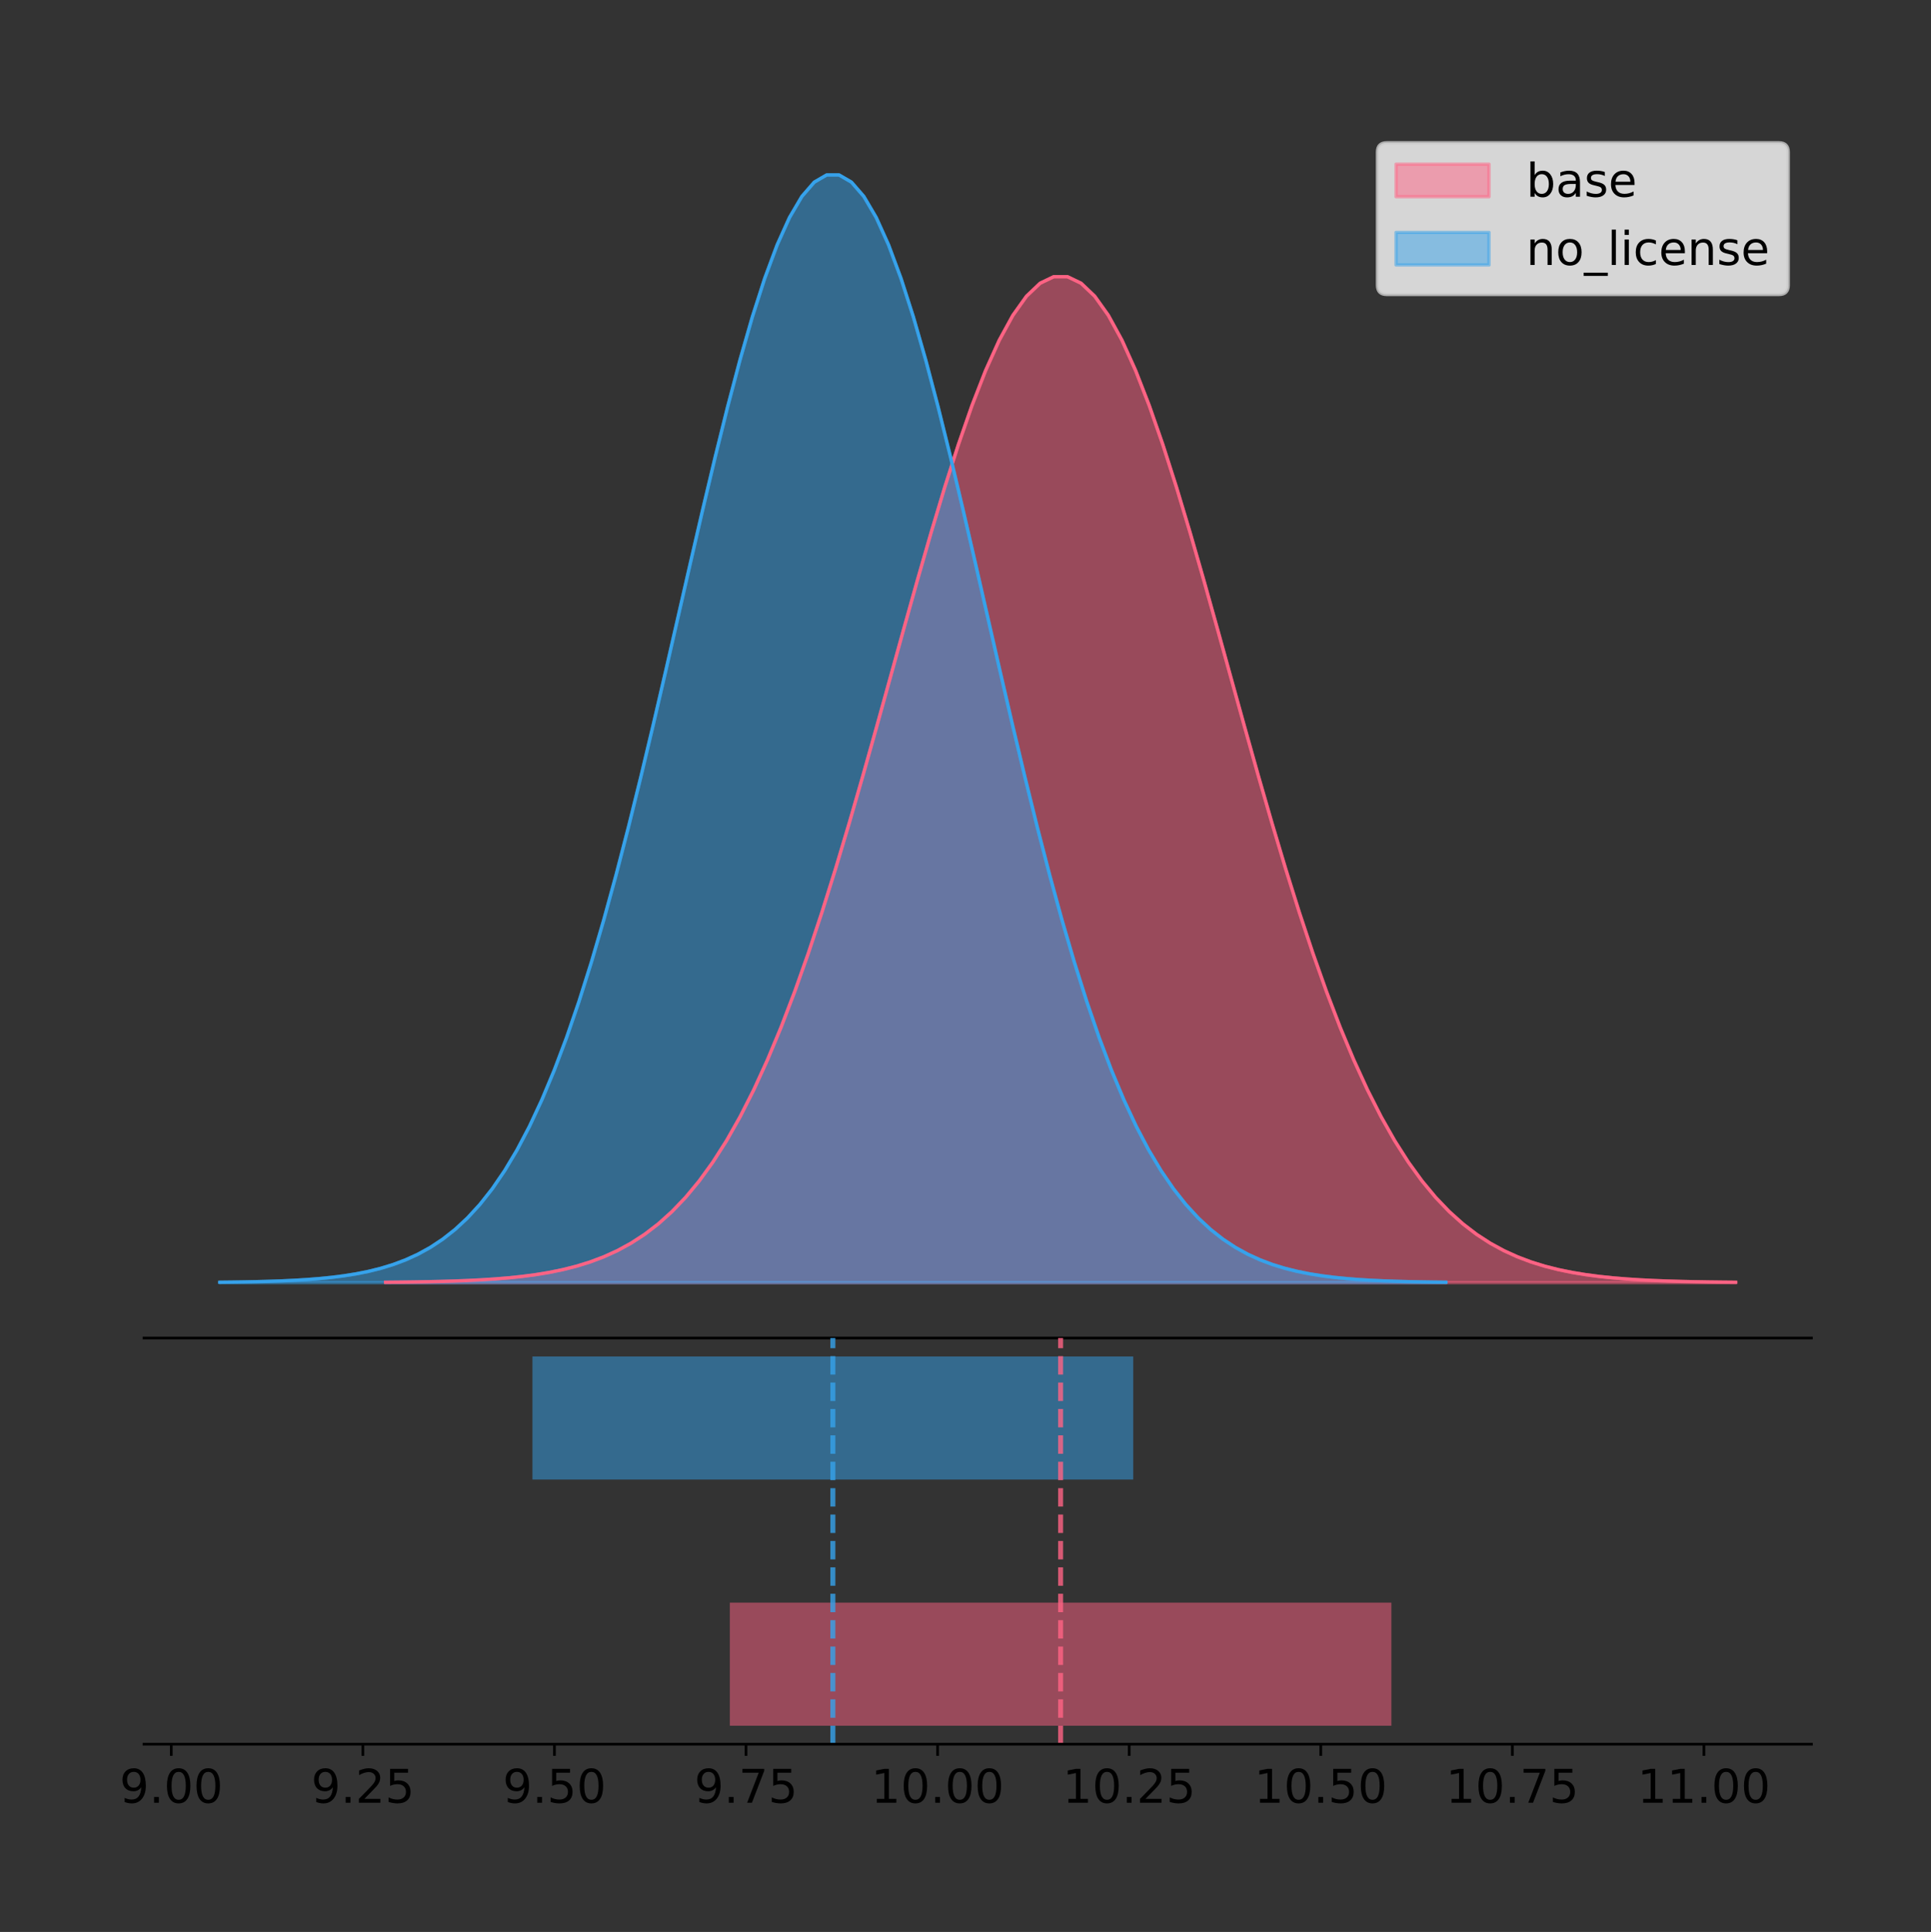 <?xml version="1.0" encoding="utf-8" standalone="no"?>
<!DOCTYPE svg PUBLIC "-//W3C//DTD SVG 1.1//EN"
  "http://www.w3.org/Graphics/SVG/1.1/DTD/svg11.dtd">
<!-- Created with matplotlib (https://matplotlib.org/) -->
<svg height="581.789pt" version="1.1" viewBox="0 0 581.568 581.789" width="581.568pt" xmlns="http://www.w3.org/2000/svg" xmlns:xlink="http://www.w3.org/1999/xlink">
 <rect x="0" y="0" width="581.568" height="581.789" fill="#333333" stroke="none"/>
 <defs>
  <style type="text/css">
*{stroke-linecap:butt;stroke-linejoin:round;}
  </style>
 </defs>
 <g id="figure_1">
  <g id="patch_1">
   <path d="M 0 581.789 
L 581.568 581.789 
L 581.568 0 
L 0 0 
z
" style="fill:none;"/>
  </g>
  <g id="axes_1">
   <g id="patch_2">
    <path d="M 43.368 402.93 
L 545.568 402.93 
L 545.568 36 
L 43.368 36 
z
" style="fill:none;"/>
   </g>
   <g id="PolyCollection_1">
    <defs>
     <path d="M 116.115 -195.538 
L 116.115 -195.64 
L 120.223 -195.678 
L 124.33 -195.73 
L 128.437 -195.798 
L 132.545 -195.89 
L 136.652 -196.01 
L 140.759 -196.167 
L 144.867 -196.371 
L 148.974 -196.634 
L 153.081 -196.97 
L 157.189 -197.397 
L 161.296 -197.936 
L 165.403 -198.612 
L 169.511 -199.452 
L 173.618 -200.489 
L 177.725 -201.761 
L 181.833 -203.308 
L 185.94 -205.176 
L 190.047 -207.416 
L 194.155 -210.081 
L 198.262 -213.228 
L 202.369 -216.916 
L 206.477 -221.205 
L 210.584 -226.154 
L 214.691 -231.819 
L 218.799 -238.252 
L 222.906 -245.5 
L 227.013 -253.596 
L 231.121 -262.565 
L 235.228 -272.417 
L 239.335 -283.142 
L 243.443 -294.714 
L 247.55 -307.084 
L 251.657 -320.18 
L 255.765 -333.907 
L 259.872 -348.146 
L 263.979 -362.755 
L 268.087 -377.57 
L 272.194 -392.408 
L 276.301 -407.069 
L 280.409 -421.343 
L 284.516 -435.011 
L 288.623 -447.854 
L 292.731 -459.654 
L 296.838 -470.208 
L 300.945 -479.324 
L 305.053 -486.834 
L 309.16 -492.596 
L 313.267 -496.501 
L 317.374 -498.473 
L 321.482 -498.473 
L 325.589 -496.501 
L 329.696 -492.596 
L 333.804 -486.834 
L 337.911 -479.324 
L 342.018 -470.208 
L 346.126 -459.654 
L 350.233 -447.854 
L 354.34 -435.011 
L 358.448 -421.343 
L 362.555 -407.069 
L 366.662 -392.408 
L 370.77 -377.57 
L 374.877 -362.755 
L 378.984 -348.146 
L 383.092 -333.907 
L 387.199 -320.18 
L 391.306 -307.084 
L 395.414 -294.714 
L 399.521 -283.142 
L 403.628 -272.417 
L 407.736 -262.565 
L 411.843 -253.596 
L 415.95 -245.5 
L 420.058 -238.252 
L 424.165 -231.819 
L 428.272 -226.154 
L 432.38 -221.205 
L 436.487 -216.916 
L 440.594 -213.228 
L 444.702 -210.081 
L 448.809 -207.416 
L 452.916 -205.176 
L 457.024 -203.308 
L 461.131 -201.761 
L 465.238 -200.489 
L 469.346 -199.452 
L 473.453 -198.612 
L 477.56 -197.936 
L 481.668 -197.397 
L 485.775 -196.97 
L 489.882 -196.634 
L 493.99 -196.371 
L 498.097 -196.167 
L 502.204 -196.01 
L 506.312 -195.89 
L 510.419 -195.798 
L 514.526 -195.73 
L 518.634 -195.678 
L 522.741 -195.64 
L 522.741 -195.538 
L 522.741 -195.538 
L 518.634 -195.538 
L 514.526 -195.538 
L 510.419 -195.538 
L 506.312 -195.538 
L 502.204 -195.538 
L 498.097 -195.538 
L 493.99 -195.538 
L 489.882 -195.538 
L 485.775 -195.538 
L 481.668 -195.538 
L 477.56 -195.538 
L 473.453 -195.538 
L 469.346 -195.538 
L 465.238 -195.538 
L 461.131 -195.538 
L 457.024 -195.538 
L 452.916 -195.538 
L 448.809 -195.538 
L 444.702 -195.538 
L 440.594 -195.538 
L 436.487 -195.538 
L 432.38 -195.538 
L 428.272 -195.538 
L 424.165 -195.538 
L 420.058 -195.538 
L 415.95 -195.538 
L 411.843 -195.538 
L 407.736 -195.538 
L 403.628 -195.538 
L 399.521 -195.538 
L 395.414 -195.538 
L 391.306 -195.538 
L 387.199 -195.538 
L 383.092 -195.538 
L 378.984 -195.538 
L 374.877 -195.538 
L 370.77 -195.538 
L 366.662 -195.538 
L 362.555 -195.538 
L 358.448 -195.538 
L 354.34 -195.538 
L 350.233 -195.538 
L 346.126 -195.538 
L 342.018 -195.538 
L 337.911 -195.538 
L 333.804 -195.538 
L 329.696 -195.538 
L 325.589 -195.538 
L 321.482 -195.538 
L 317.374 -195.538 
L 313.267 -195.538 
L 309.16 -195.538 
L 305.053 -195.538 
L 300.945 -195.538 
L 296.838 -195.538 
L 292.731 -195.538 
L 288.623 -195.538 
L 284.516 -195.538 
L 280.409 -195.538 
L 276.301 -195.538 
L 272.194 -195.538 
L 268.087 -195.538 
L 263.979 -195.538 
L 259.872 -195.538 
L 255.765 -195.538 
L 251.657 -195.538 
L 247.55 -195.538 
L 243.443 -195.538 
L 239.335 -195.538 
L 235.228 -195.538 
L 231.121 -195.538 
L 227.013 -195.538 
L 222.906 -195.538 
L 218.799 -195.538 
L 214.691 -195.538 
L 210.584 -195.538 
L 206.477 -195.538 
L 202.369 -195.538 
L 198.262 -195.538 
L 194.155 -195.538 
L 190.047 -195.538 
L 185.94 -195.538 
L 181.833 -195.538 
L 177.725 -195.538 
L 173.618 -195.538 
L 169.511 -195.538 
L 165.403 -195.538 
L 161.296 -195.538 
L 157.189 -195.538 
L 153.081 -195.538 
L 148.974 -195.538 
L 144.867 -195.538 
L 140.759 -195.538 
L 136.652 -195.538 
L 132.545 -195.538 
L 128.437 -195.538 
L 124.33 -195.538 
L 120.223 -195.538 
L 116.115 -195.538 
z
" id="m876d42c809" style="stroke:#ff6384;stroke-opacity:0.5;"/>
    </defs>
    <g clip-path="url(#p827c92a25b)">
     <use style="fill:#ff6384;fill-opacity:0.5;stroke:#ff6384;stroke-opacity:0.5;" x="0" xlink:href="#m876d42c809" y="581.789"/>
    </g>
   </g>
   <g id="PolyCollection_2">
    <defs>
     <path d="M 66.196 -195.538 
L 66.196 -195.65 
L 69.926 -195.692 
L 73.656 -195.749 
L 77.386 -195.825 
L 81.116 -195.925 
L 84.846 -196.058 
L 88.576 -196.23 
L 92.306 -196.455 
L 96.036 -196.744 
L 99.766 -197.115 
L 103.496 -197.585 
L 107.226 -198.179 
L 110.957 -198.923 
L 114.687 -199.848 
L 118.417 -200.99 
L 122.147 -202.39 
L 125.877 -204.093 
L 129.607 -206.151 
L 133.337 -208.617 
L 137.067 -211.552 
L 140.797 -215.017 
L 144.527 -219.078 
L 148.257 -223.801 
L 151.987 -229.25 
L 155.718 -235.488 
L 159.448 -242.572 
L 163.178 -250.552 
L 166.908 -259.468 
L 170.638 -269.344 
L 174.368 -280.192 
L 178.098 -292.002 
L 181.828 -304.744 
L 185.558 -318.365 
L 189.288 -332.786 
L 193.018 -347.901 
L 196.748 -363.58 
L 200.479 -379.667 
L 204.209 -395.98 
L 207.939 -412.318 
L 211.669 -428.462 
L 215.399 -444.18 
L 219.129 -459.23 
L 222.859 -473.372 
L 226.589 -486.366 
L 230.319 -497.987 
L 234.049 -508.025 
L 237.779 -516.294 
L 241.509 -522.64 
L 245.24 -526.94 
L 248.97 -529.111 
L 252.7 -529.111 
L 256.43 -526.94 
L 260.16 -522.64 
L 263.89 -516.294 
L 267.62 -508.025 
L 271.35 -497.987 
L 275.08 -486.366 
L 278.81 -473.372 
L 282.54 -459.23 
L 286.271 -444.18 
L 290.001 -428.462 
L 293.731 -412.318 
L 297.461 -395.98 
L 301.191 -379.667 
L 304.921 -363.58 
L 308.651 -347.901 
L 312.381 -332.786 
L 316.111 -318.365 
L 319.841 -304.744 
L 323.571 -292.002 
L 327.301 -280.192 
L 331.032 -269.344 
L 334.762 -259.468 
L 338.492 -250.552 
L 342.222 -242.572 
L 345.952 -235.488 
L 349.682 -229.25 
L 353.412 -223.801 
L 357.142 -219.078 
L 360.872 -215.017 
L 364.602 -211.552 
L 368.332 -208.617 
L 372.062 -206.151 
L 375.793 -204.093 
L 379.523 -202.39 
L 383.253 -200.99 
L 386.983 -199.848 
L 390.713 -198.923 
L 394.443 -198.179 
L 398.173 -197.585 
L 401.903 -197.115 
L 405.633 -196.744 
L 409.363 -196.455 
L 413.093 -196.23 
L 416.823 -196.058 
L 420.554 -195.925 
L 424.284 -195.825 
L 428.014 -195.749 
L 431.744 -195.692 
L 435.474 -195.65 
L 435.474 -195.538 
L 435.474 -195.538 
L 431.744 -195.538 
L 428.014 -195.538 
L 424.284 -195.538 
L 420.554 -195.538 
L 416.823 -195.538 
L 413.093 -195.538 
L 409.363 -195.538 
L 405.633 -195.538 
L 401.903 -195.538 
L 398.173 -195.538 
L 394.443 -195.538 
L 390.713 -195.538 
L 386.983 -195.538 
L 383.253 -195.538 
L 379.523 -195.538 
L 375.793 -195.538 
L 372.062 -195.538 
L 368.332 -195.538 
L 364.602 -195.538 
L 360.872 -195.538 
L 357.142 -195.538 
L 353.412 -195.538 
L 349.682 -195.538 
L 345.952 -195.538 
L 342.222 -195.538 
L 338.492 -195.538 
L 334.762 -195.538 
L 331.032 -195.538 
L 327.301 -195.538 
L 323.571 -195.538 
L 319.841 -195.538 
L 316.111 -195.538 
L 312.381 -195.538 
L 308.651 -195.538 
L 304.921 -195.538 
L 301.191 -195.538 
L 297.461 -195.538 
L 293.731 -195.538 
L 290.001 -195.538 
L 286.271 -195.538 
L 282.54 -195.538 
L 278.81 -195.538 
L 275.08 -195.538 
L 271.35 -195.538 
L 267.62 -195.538 
L 263.89 -195.538 
L 260.16 -195.538 
L 256.43 -195.538 
L 252.7 -195.538 
L 248.97 -195.538 
L 245.24 -195.538 
L 241.509 -195.538 
L 237.779 -195.538 
L 234.049 -195.538 
L 230.319 -195.538 
L 226.589 -195.538 
L 222.859 -195.538 
L 219.129 -195.538 
L 215.399 -195.538 
L 211.669 -195.538 
L 207.939 -195.538 
L 204.209 -195.538 
L 200.479 -195.538 
L 196.748 -195.538 
L 193.018 -195.538 
L 189.288 -195.538 
L 185.558 -195.538 
L 181.828 -195.538 
L 178.098 -195.538 
L 174.368 -195.538 
L 170.638 -195.538 
L 166.908 -195.538 
L 163.178 -195.538 
L 159.448 -195.538 
L 155.718 -195.538 
L 151.987 -195.538 
L 148.257 -195.538 
L 144.527 -195.538 
L 140.797 -195.538 
L 137.067 -195.538 
L 133.337 -195.538 
L 129.607 -195.538 
L 125.877 -195.538 
L 122.147 -195.538 
L 118.417 -195.538 
L 114.687 -195.538 
L 110.957 -195.538 
L 107.226 -195.538 
L 103.496 -195.538 
L 99.766 -195.538 
L 96.036 -195.538 
L 92.306 -195.538 
L 88.576 -195.538 
L 84.846 -195.538 
L 81.116 -195.538 
L 77.386 -195.538 
L 73.656 -195.538 
L 69.926 -195.538 
L 66.196 -195.538 
z
" id="m026b82993f" style="stroke:#36a2eb;stroke-opacity:0.5;"/>
    </defs>
    <g clip-path="url(#p827c92a25b)">
     <use style="fill:#36a2eb;fill-opacity:0.5;stroke:#36a2eb;stroke-opacity:0.5;" x="0" xlink:href="#m026b82993f" y="581.789"/>
    </g>
   </g>
   <g id="line2d_1">
    <path clip-path="url(#p827c92a25b)" d="M 116.115 386.15 
L 120.223 386.111 
L 124.33 386.06 
L 128.437 385.991 
L 132.545 385.9 
L 136.652 385.78 
L 140.759 385.622 
L 144.867 385.419 
L 148.974 385.156 
L 153.081 384.82 
L 157.189 384.392 
L 161.296 383.853 
L 165.403 383.177 
L 169.511 382.337 
L 173.618 381.3 
L 177.725 380.029 
L 181.833 378.482 
L 185.94 376.613 
L 190.047 374.374 
L 194.155 371.709 
L 198.262 368.561 
L 202.369 364.873 
L 206.477 360.585 
L 210.584 355.636 
L 214.691 349.971 
L 218.799 343.537 
L 222.906 336.29 
L 227.013 328.193 
L 231.121 319.224 
L 235.228 309.373 
L 239.335 298.647 
L 243.443 287.075 
L 247.55 274.705 
L 251.657 261.609 
L 255.765 247.882 
L 259.872 233.643 
L 263.979 219.034 
L 268.087 204.219 
L 272.194 189.382 
L 276.301 174.72 
L 280.409 160.447 
L 284.516 146.778 
L 288.623 133.936 
L 292.731 122.135 
L 296.838 111.582 
L 300.945 102.466 
L 305.053 94.956 
L 309.16 89.193 
L 313.267 85.288 
L 317.374 83.316 
L 321.482 83.316 
L 325.589 85.288 
L 329.696 89.193 
L 333.804 94.956 
L 337.911 102.466 
L 342.018 111.582 
L 346.126 122.135 
L 350.233 133.936 
L 354.34 146.778 
L 358.448 160.447 
L 362.555 174.72 
L 366.662 189.382 
L 370.77 204.219 
L 374.877 219.034 
L 378.984 233.643 
L 383.092 247.882 
L 387.199 261.609 
L 391.306 274.705 
L 395.414 287.075 
L 399.521 298.647 
L 403.628 309.373 
L 407.736 319.224 
L 411.843 328.193 
L 415.95 336.29 
L 420.058 343.537 
L 424.165 349.971 
L 428.272 355.636 
L 432.38 360.585 
L 436.487 364.873 
L 440.594 368.561 
L 444.702 371.709 
L 448.809 374.374 
L 452.916 376.613 
L 457.024 378.482 
L 461.131 380.029 
L 465.238 381.3 
L 469.346 382.337 
L 473.453 383.177 
L 477.56 383.853 
L 481.668 384.392 
L 485.775 384.82 
L 489.882 385.156 
L 493.99 385.419 
L 498.097 385.622 
L 502.204 385.78 
L 506.312 385.9 
L 510.419 385.991 
L 514.526 386.06 
L 518.634 386.111 
L 522.741 386.15 
" style="fill:none;stroke:#ff6384;stroke-linecap:square;"/>
   </g>
   <g id="line2d_2">
    <path clip-path="url(#p827c92a25b)" d="M 66.196 386.139 
L 69.926 386.097 
L 73.656 386.04 
L 77.386 385.965 
L 81.116 385.864 
L 84.846 385.732 
L 88.576 385.559 
L 92.306 385.334 
L 96.036 385.045 
L 99.766 384.675 
L 103.496 384.204 
L 107.226 383.61 
L 110.957 382.867 
L 114.687 381.941 
L 118.417 380.799 
L 122.147 379.399 
L 125.877 377.696 
L 129.607 375.639 
L 133.337 373.172 
L 137.067 370.238 
L 140.797 366.772 
L 144.527 362.711 
L 148.257 357.989 
L 151.987 352.539 
L 155.718 346.301 
L 159.448 339.217 
L 163.178 331.237 
L 166.908 322.322 
L 170.638 312.445 
L 174.368 301.597 
L 178.098 289.787 
L 181.828 277.045 
L 185.558 263.424 
L 189.288 249.004 
L 193.018 233.888 
L 196.748 218.209 
L 200.479 202.123 
L 204.209 185.809 
L 207.939 169.471 
L 211.669 153.327 
L 215.399 137.61 
L 219.129 122.559 
L 222.859 108.418 
L 226.589 95.423 
L 230.319 83.803 
L 234.049 73.765 
L 237.779 65.495 
L 241.509 59.15 
L 245.24 54.85 
L 248.97 52.679 
L 252.7 52.679 
L 256.43 54.85 
L 260.16 59.15 
L 263.89 65.495 
L 267.62 73.765 
L 271.35 83.803 
L 275.08 95.423 
L 278.81 108.418 
L 282.54 122.559 
L 286.271 137.61 
L 290.001 153.327 
L 293.731 169.471 
L 297.461 185.809 
L 301.191 202.123 
L 304.921 218.209 
L 308.651 233.888 
L 312.381 249.004 
L 316.111 263.424 
L 319.841 277.045 
L 323.571 289.787 
L 327.301 301.597 
L 331.032 312.445 
L 334.762 322.322 
L 338.492 331.237 
L 342.222 339.217 
L 345.952 346.301 
L 349.682 352.539 
L 353.412 357.989 
L 357.142 362.711 
L 360.872 366.772 
L 364.602 370.238 
L 368.332 373.172 
L 372.062 375.639 
L 375.793 377.696 
L 379.523 379.399 
L 383.253 380.799 
L 386.983 381.941 
L 390.713 382.867 
L 394.443 383.61 
L 398.173 384.204 
L 401.903 384.675 
L 405.633 385.045 
L 409.363 385.334 
L 413.093 385.559 
L 416.823 385.732 
L 420.554 385.864 
L 424.284 385.965 
L 428.014 386.04 
L 431.744 386.097 
L 435.474 386.139 
" style="fill:none;stroke:#36a2eb;stroke-linecap:square;"/>
   </g>
   <g id="patch_3">
    <path d="M 43.368 402.93 
L 545.568 402.93 
" style="fill:none;stroke:#000000;stroke-linecap:square;stroke-linejoin:miter;stroke-width:0.8;"/>
   </g>
   <g id="legend_1">
    <g id="patch_4">
     <path d="M 417.659 88.688 
L 535.768 88.688 
Q 538.568 88.688 538.568 85.888 
L 538.568 45.8 
Q 538.568 43 535.768 43 
L 417.659 43 
Q 414.859 43 414.859 45.8 
L 414.859 85.888 
Q 414.859 88.688 417.659 88.688 
z
" style="fill:#ffffff;opacity:0.8;stroke:#cccccc;stroke-linejoin:miter;"/>
    </g>
    <g id="patch_5">
     <path d="M 420.459 59.238 
L 448.459 59.238 
L 448.459 49.438 
L 420.459 49.438 
z
" style="fill:#ff6384;opacity:0.5;stroke:#ff6384;stroke-linejoin:miter;"/>
    </g>
    <g id="text_1">
     <!-- base -->
     <defs>
      <path d="M 48.688 27.297 
Q 48.688 37.203 44.609 42.844 
Q 40.531 48.484 33.406 48.484 
Q 26.266 48.484 22.188 42.844 
Q 18.109 37.203 18.109 27.297 
Q 18.109 17.391 22.188 11.75 
Q 26.266 6.109 33.406 6.109 
Q 40.531 6.109 44.609 11.75 
Q 48.688 17.391 48.688 27.297 
z
M 18.109 46.391 
Q 20.953 51.266 25.266 53.625 
Q 29.594 56 35.594 56 
Q 45.562 56 51.781 48.094 
Q 58.016 40.188 58.016 27.297 
Q 58.016 14.406 51.781 6.484 
Q 45.562 -1.422 35.594 -1.422 
Q 29.594 -1.422 25.266 0.953 
Q 20.953 3.328 18.109 8.203 
L 18.109 0 
L 9.078 0 
L 9.078 75.984 
L 18.109 75.984 
z
" id="DejaVuSans-98"/>
      <path d="M 34.281 27.484 
Q 23.391 27.484 19.188 25 
Q 14.984 22.516 14.984 16.5 
Q 14.984 11.719 18.141 8.906 
Q 21.297 6.109 26.703 6.109 
Q 34.188 6.109 38.703 11.406 
Q 43.219 16.703 43.219 25.484 
L 43.219 27.484 
z
M 52.203 31.203 
L 52.203 0 
L 43.219 0 
L 43.219 8.297 
Q 40.141 3.328 35.547 0.953 
Q 30.953 -1.422 24.312 -1.422 
Q 15.922 -1.422 10.953 3.297 
Q 6 8.016 6 15.922 
Q 6 25.141 12.172 29.828 
Q 18.359 34.516 30.609 34.516 
L 43.219 34.516 
L 43.219 35.406 
Q 43.219 41.609 39.141 45 
Q 35.062 48.391 27.688 48.391 
Q 23 48.391 18.547 47.266 
Q 14.109 46.141 10.016 43.891 
L 10.016 52.203 
Q 14.938 54.109 19.578 55.047 
Q 24.219 56 28.609 56 
Q 40.484 56 46.344 49.844 
Q 52.203 43.703 52.203 31.203 
z
" id="DejaVuSans-97"/>
      <path d="M 44.281 53.078 
L 44.281 44.578 
Q 40.484 46.531 36.375 47.5 
Q 32.281 48.484 27.875 48.484 
Q 21.188 48.484 17.844 46.438 
Q 14.5 44.391 14.5 40.281 
Q 14.5 37.156 16.891 35.375 
Q 19.281 33.594 26.516 31.984 
L 29.594 31.297 
Q 39.156 29.25 43.188 25.516 
Q 47.219 21.781 47.219 15.094 
Q 47.219 7.469 41.188 3.016 
Q 35.156 -1.422 24.609 -1.422 
Q 20.219 -1.422 15.453 -0.562 
Q 10.688 0.297 5.422 2 
L 5.422 11.281 
Q 10.406 8.688 15.234 7.391 
Q 20.062 6.109 24.812 6.109 
Q 31.156 6.109 34.562 8.281 
Q 37.984 10.453 37.984 14.406 
Q 37.984 18.062 35.516 20.016 
Q 33.062 21.969 24.703 23.781 
L 21.578 24.516 
Q 13.234 26.266 9.516 29.906 
Q 5.812 33.547 5.812 39.891 
Q 5.812 47.609 11.281 51.797 
Q 16.75 56 26.812 56 
Q 31.781 56 36.172 55.266 
Q 40.578 54.547 44.281 53.078 
z
" id="DejaVuSans-115"/>
      <path d="M 56.203 29.594 
L 56.203 25.203 
L 14.891 25.203 
Q 15.484 15.922 20.484 11.062 
Q 25.484 6.203 34.422 6.203 
Q 39.594 6.203 44.453 7.469 
Q 49.312 8.734 54.109 11.281 
L 54.109 2.781 
Q 49.266 0.734 44.188 -0.344 
Q 39.109 -1.422 33.891 -1.422 
Q 20.797 -1.422 13.156 6.188 
Q 5.516 13.812 5.516 26.812 
Q 5.516 40.234 12.766 48.109 
Q 20.016 56 32.328 56 
Q 43.359 56 49.781 48.891 
Q 56.203 41.797 56.203 29.594 
z
M 47.219 32.234 
Q 47.125 39.594 43.094 43.984 
Q 39.062 48.391 32.422 48.391 
Q 24.906 48.391 20.391 44.141 
Q 15.875 39.891 15.188 32.172 
z
" id="DejaVuSans-101"/>
     </defs>
     <g transform="translate(459.659 59.238)scale(0.14 -0.14)">
      <use xlink:href="#DejaVuSans-98"/>
      <use x="63.477" xlink:href="#DejaVuSans-97"/>
      <use x="124.756" xlink:href="#DejaVuSans-115"/>
      <use x="176.855" xlink:href="#DejaVuSans-101"/>
     </g>
    </g>
    <g id="patch_6">
     <path d="M 420.459 79.787 
L 448.459 79.787 
L 448.459 69.987 
L 420.459 69.987 
z
" style="fill:#36a2eb;opacity:0.5;stroke:#36a2eb;stroke-linejoin:miter;"/>
    </g>
    <g id="text_2">
     <!-- no_license -->
     <defs>
      <path d="M 54.891 33.016 
L 54.891 0 
L 45.906 0 
L 45.906 32.719 
Q 45.906 40.484 42.875 44.328 
Q 39.844 48.188 33.797 48.188 
Q 26.516 48.188 22.312 43.547 
Q 18.109 38.922 18.109 30.906 
L 18.109 0 
L 9.078 0 
L 9.078 54.688 
L 18.109 54.688 
L 18.109 46.188 
Q 21.344 51.125 25.703 53.562 
Q 30.078 56 35.797 56 
Q 45.219 56 50.047 50.172 
Q 54.891 44.344 54.891 33.016 
z
" id="DejaVuSans-110"/>
      <path d="M 30.609 48.391 
Q 23.391 48.391 19.188 42.75 
Q 14.984 37.109 14.984 27.297 
Q 14.984 17.484 19.156 11.844 
Q 23.344 6.203 30.609 6.203 
Q 37.797 6.203 41.984 11.859 
Q 46.188 17.531 46.188 27.297 
Q 46.188 37.016 41.984 42.703 
Q 37.797 48.391 30.609 48.391 
z
M 30.609 56 
Q 42.328 56 49.016 48.375 
Q 55.719 40.766 55.719 27.297 
Q 55.719 13.875 49.016 6.219 
Q 42.328 -1.422 30.609 -1.422 
Q 18.844 -1.422 12.172 6.219 
Q 5.516 13.875 5.516 27.297 
Q 5.516 40.766 12.172 48.375 
Q 18.844 56 30.609 56 
z
" id="DejaVuSans-111"/>
      <path d="M 50.984 -16.609 
L 50.984 -23.578 
L -0.984 -23.578 
L -0.984 -16.609 
z
" id="DejaVuSans-95"/>
      <path d="M 9.422 75.984 
L 18.406 75.984 
L 18.406 0 
L 9.422 0 
z
" id="DejaVuSans-108"/>
      <path d="M 9.422 54.688 
L 18.406 54.688 
L 18.406 0 
L 9.422 0 
z
M 9.422 75.984 
L 18.406 75.984 
L 18.406 64.594 
L 9.422 64.594 
z
" id="DejaVuSans-105"/>
      <path d="M 48.781 52.594 
L 48.781 44.188 
Q 44.969 46.297 41.141 47.344 
Q 37.312 48.391 33.406 48.391 
Q 24.656 48.391 19.812 42.844 
Q 14.984 37.312 14.984 27.297 
Q 14.984 17.281 19.812 11.734 
Q 24.656 6.203 33.406 6.203 
Q 37.312 6.203 41.141 7.25 
Q 44.969 8.297 48.781 10.406 
L 48.781 2.094 
Q 45.016 0.344 40.984 -0.531 
Q 36.969 -1.422 32.422 -1.422 
Q 20.062 -1.422 12.781 6.344 
Q 5.516 14.109 5.516 27.297 
Q 5.516 40.672 12.859 48.328 
Q 20.219 56 33.016 56 
Q 37.156 56 41.109 55.141 
Q 45.062 54.297 48.781 52.594 
z
" id="DejaVuSans-99"/>
     </defs>
     <g transform="translate(459.659 79.787)scale(0.14 -0.14)">
      <use xlink:href="#DejaVuSans-110"/>
      <use x="63.379" xlink:href="#DejaVuSans-111"/>
      <use x="124.561" xlink:href="#DejaVuSans-95"/>
      <use x="174.561" xlink:href="#DejaVuSans-108"/>
      <use x="202.344" xlink:href="#DejaVuSans-105"/>
      <use x="230.127" xlink:href="#DejaVuSans-99"/>
      <use x="285.107" xlink:href="#DejaVuSans-101"/>
      <use x="346.631" xlink:href="#DejaVuSans-110"/>
      <use x="410.01" xlink:href="#DejaVuSans-115"/>
      <use x="462.109" xlink:href="#DejaVuSans-101"/>
     </g>
    </g>
   </g>
  </g>
  <g id="axes_2">
   <g id="patch_7">
    <path d="M 43.368 525.24 
L 545.568 525.24 
L 545.568 402.93 
L 43.368 402.93 
z
" style="fill:none;"/>
   </g>
   <g id="patch_8">
    <path clip-path="url(#p67d30dd3c1)" d="M 219.805 519.68 
L 419.051 519.68 
L 419.051 482.617 
L 219.805 482.617 
z
" style="fill:#ff6384;opacity:0.5;"/>
   </g>
   <g id="patch_9">
    <path clip-path="url(#p67d30dd3c1)" d="M 160.361 445.553 
L 341.308 445.553 
L 341.308 408.49 
L 160.361 408.49 
z
" style="fill:#36a2eb;opacity:0.5;"/>
   </g>
   <g id="matplotlib.axis_1">
    <g id="xtick_1">
     <g id="line2d_3">
      <defs>
       <path d="M 0 0 
L 0 3.5 
" id="mfbbe7ae062" style="stroke:#000000;stroke-width:0.8;"/>
      </defs>
      <g>
       <use style="stroke:#000000;stroke-width:0.8;" x="51.586" xlink:href="#mfbbe7ae062" y="525.24"/>
      </g>
     </g>
     <g id="text_3">
      <!-- 9.00 -->
      <defs>
       <path d="M 10.984 1.516 
L 10.984 10.5 
Q 14.703 8.734 18.5 7.812 
Q 22.312 6.891 25.984 6.891 
Q 35.75 6.891 40.891 13.453 
Q 46.047 20.016 46.781 33.406 
Q 43.953 29.203 39.594 26.953 
Q 35.25 24.703 29.984 24.703 
Q 19.047 24.703 12.672 31.312 
Q 6.297 37.938 6.297 49.422 
Q 6.297 60.641 12.938 67.422 
Q 19.578 74.219 30.609 74.219 
Q 43.266 74.219 49.922 64.516 
Q 56.594 54.828 56.594 36.375 
Q 56.594 19.141 48.406 8.859 
Q 40.234 -1.422 26.422 -1.422 
Q 22.703 -1.422 18.891 -0.688 
Q 15.094 0.047 10.984 1.516 
z
M 30.609 32.422 
Q 37.25 32.422 41.125 36.953 
Q 45.016 41.5 45.016 49.422 
Q 45.016 57.281 41.125 61.844 
Q 37.25 66.406 30.609 66.406 
Q 23.969 66.406 20.094 61.844 
Q 16.219 57.281 16.219 49.422 
Q 16.219 41.5 20.094 36.953 
Q 23.969 32.422 30.609 32.422 
z
" id="DejaVuSans-57"/>
       <path d="M 10.688 12.406 
L 21 12.406 
L 21 0 
L 10.688 0 
z
" id="DejaVuSans-46"/>
       <path d="M 31.781 66.406 
Q 24.172 66.406 20.328 58.906 
Q 16.5 51.422 16.5 36.375 
Q 16.5 21.391 20.328 13.891 
Q 24.172 6.391 31.781 6.391 
Q 39.453 6.391 43.281 13.891 
Q 47.125 21.391 47.125 36.375 
Q 47.125 51.422 43.281 58.906 
Q 39.453 66.406 31.781 66.406 
z
M 31.781 74.219 
Q 44.047 74.219 50.516 64.516 
Q 56.984 54.828 56.984 36.375 
Q 56.984 17.969 50.516 8.266 
Q 44.047 -1.422 31.781 -1.422 
Q 19.531 -1.422 13.062 8.266 
Q 6.594 17.969 6.594 36.375 
Q 6.594 54.828 13.062 64.516 
Q 19.531 74.219 31.781 74.219 
z
" id="DejaVuSans-48"/>
      </defs>
      <g transform="translate(36 542.878)scale(0.14 -0.14)">
       <use xlink:href="#DejaVuSans-57"/>
       <use x="63.623" xlink:href="#DejaVuSans-46"/>
       <use x="95.41" xlink:href="#DejaVuSans-48"/>
       <use x="159.033" xlink:href="#DejaVuSans-48"/>
      </g>
     </g>
    </g>
    <g id="xtick_2">
     <g id="line2d_4">
      <g>
       <use style="stroke:#000000;stroke-width:0.8;" x="109.286" xlink:href="#mfbbe7ae062" y="525.24"/>
      </g>
     </g>
     <g id="text_4">
      <!-- 9.25 -->
      <defs>
       <path d="M 19.188 8.297 
L 53.609 8.297 
L 53.609 0 
L 7.328 0 
L 7.328 8.297 
Q 12.938 14.109 22.625 23.891 
Q 32.328 33.688 34.812 36.531 
Q 39.547 41.844 41.422 45.531 
Q 43.312 49.219 43.312 52.781 
Q 43.312 58.594 39.234 62.25 
Q 35.156 65.922 28.609 65.922 
Q 23.969 65.922 18.812 64.312 
Q 13.672 62.703 7.812 59.422 
L 7.812 69.391 
Q 13.766 71.781 18.938 73 
Q 24.125 74.219 28.422 74.219 
Q 39.75 74.219 46.484 68.547 
Q 53.219 62.891 53.219 53.422 
Q 53.219 48.922 51.531 44.891 
Q 49.859 40.875 45.406 35.406 
Q 44.188 33.984 37.641 27.219 
Q 31.109 20.453 19.188 8.297 
z
" id="DejaVuSans-50"/>
       <path d="M 10.797 72.906 
L 49.516 72.906 
L 49.516 64.594 
L 19.828 64.594 
L 19.828 46.734 
Q 21.969 47.469 24.109 47.828 
Q 26.266 48.188 28.422 48.188 
Q 40.625 48.188 47.75 41.5 
Q 54.891 34.812 54.891 23.391 
Q 54.891 11.625 47.562 5.094 
Q 40.234 -1.422 26.906 -1.422 
Q 22.312 -1.422 17.547 -0.641 
Q 12.797 0.141 7.719 1.703 
L 7.719 11.625 
Q 12.109 9.234 16.797 8.062 
Q 21.484 6.891 26.703 6.891 
Q 35.156 6.891 40.078 11.328 
Q 45.016 15.766 45.016 23.391 
Q 45.016 31 40.078 35.438 
Q 35.156 39.891 26.703 39.891 
Q 22.75 39.891 18.812 39.016 
Q 14.891 38.141 10.797 36.281 
z
" id="DejaVuSans-53"/>
      </defs>
      <g transform="translate(93.7 542.878)scale(0.14 -0.14)">
       <use xlink:href="#DejaVuSans-57"/>
       <use x="63.623" xlink:href="#DejaVuSans-46"/>
       <use x="95.41" xlink:href="#DejaVuSans-50"/>
       <use x="159.033" xlink:href="#DejaVuSans-53"/>
      </g>
     </g>
    </g>
    <g id="xtick_3">
     <g id="line2d_5">
      <g>
       <use style="stroke:#000000;stroke-width:0.8;" x="166.985" xlink:href="#mfbbe7ae062" y="525.24"/>
      </g>
     </g>
     <g id="text_5">
      <!-- 9.50 -->
      <g transform="translate(151.399 542.878)scale(0.14 -0.14)">
       <use xlink:href="#DejaVuSans-57"/>
       <use x="63.623" xlink:href="#DejaVuSans-46"/>
       <use x="95.41" xlink:href="#DejaVuSans-53"/>
       <use x="159.033" xlink:href="#DejaVuSans-48"/>
      </g>
     </g>
    </g>
    <g id="xtick_4">
     <g id="line2d_6">
      <g>
       <use style="stroke:#000000;stroke-width:0.8;" x="224.685" xlink:href="#mfbbe7ae062" y="525.24"/>
      </g>
     </g>
     <g id="text_6">
      <!-- 9.75 -->
      <defs>
       <path d="M 8.203 72.906 
L 55.078 72.906 
L 55.078 68.703 
L 28.609 0 
L 18.312 0 
L 43.219 64.594 
L 8.203 64.594 
z
" id="DejaVuSans-55"/>
      </defs>
      <g transform="translate(209.099 542.878)scale(0.14 -0.14)">
       <use xlink:href="#DejaVuSans-57"/>
       <use x="63.623" xlink:href="#DejaVuSans-46"/>
       <use x="95.41" xlink:href="#DejaVuSans-55"/>
       <use x="159.033" xlink:href="#DejaVuSans-53"/>
      </g>
     </g>
    </g>
    <g id="xtick_5">
     <g id="line2d_7">
      <g>
       <use style="stroke:#000000;stroke-width:0.8;" x="282.385" xlink:href="#mfbbe7ae062" y="525.24"/>
      </g>
     </g>
     <g id="text_7">
      <!-- 10.00 -->
      <defs>
       <path d="M 12.406 8.297 
L 28.516 8.297 
L 28.516 63.922 
L 10.984 60.406 
L 10.984 69.391 
L 28.422 72.906 
L 38.281 72.906 
L 38.281 8.297 
L 54.391 8.297 
L 54.391 0 
L 12.406 0 
z
" id="DejaVuSans-49"/>
      </defs>
      <g transform="translate(262.345 542.878)scale(0.14 -0.14)">
       <use xlink:href="#DejaVuSans-49"/>
       <use x="63.623" xlink:href="#DejaVuSans-48"/>
       <use x="127.246" xlink:href="#DejaVuSans-46"/>
       <use x="159.033" xlink:href="#DejaVuSans-48"/>
       <use x="222.656" xlink:href="#DejaVuSans-48"/>
      </g>
     </g>
    </g>
    <g id="xtick_6">
     <g id="line2d_8">
      <g>
       <use style="stroke:#000000;stroke-width:0.8;" x="340.085" xlink:href="#mfbbe7ae062" y="525.24"/>
      </g>
     </g>
     <g id="text_8">
      <!-- 10.25 -->
      <g transform="translate(320.045 542.878)scale(0.14 -0.14)">
       <use xlink:href="#DejaVuSans-49"/>
       <use x="63.623" xlink:href="#DejaVuSans-48"/>
       <use x="127.246" xlink:href="#DejaVuSans-46"/>
       <use x="159.033" xlink:href="#DejaVuSans-50"/>
       <use x="222.656" xlink:href="#DejaVuSans-53"/>
      </g>
     </g>
    </g>
    <g id="xtick_7">
     <g id="line2d_9">
      <g>
       <use style="stroke:#000000;stroke-width:0.8;" x="397.784" xlink:href="#mfbbe7ae062" y="525.24"/>
      </g>
     </g>
     <g id="text_9">
      <!-- 10.50 -->
      <g transform="translate(377.745 542.878)scale(0.14 -0.14)">
       <use xlink:href="#DejaVuSans-49"/>
       <use x="63.623" xlink:href="#DejaVuSans-48"/>
       <use x="127.246" xlink:href="#DejaVuSans-46"/>
       <use x="159.033" xlink:href="#DejaVuSans-53"/>
       <use x="222.656" xlink:href="#DejaVuSans-48"/>
      </g>
     </g>
    </g>
    <g id="xtick_8">
     <g id="line2d_10">
      <g>
       <use style="stroke:#000000;stroke-width:0.8;" x="455.484" xlink:href="#mfbbe7ae062" y="525.24"/>
      </g>
     </g>
     <g id="text_10">
      <!-- 10.75 -->
      <g transform="translate(435.444 542.878)scale(0.14 -0.14)">
       <use xlink:href="#DejaVuSans-49"/>
       <use x="63.623" xlink:href="#DejaVuSans-48"/>
       <use x="127.246" xlink:href="#DejaVuSans-46"/>
       <use x="159.033" xlink:href="#DejaVuSans-55"/>
       <use x="222.656" xlink:href="#DejaVuSans-53"/>
      </g>
     </g>
    </g>
    <g id="xtick_9">
     <g id="line2d_11">
      <g>
       <use style="stroke:#000000;stroke-width:0.8;" x="513.184" xlink:href="#mfbbe7ae062" y="525.24"/>
      </g>
     </g>
     <g id="text_11">
      <!-- 11.00 -->
      <g transform="translate(493.144 542.878)scale(0.14 -0.14)">
       <use xlink:href="#DejaVuSans-49"/>
       <use x="63.623" xlink:href="#DejaVuSans-49"/>
       <use x="127.246" xlink:href="#DejaVuSans-46"/>
       <use x="159.033" xlink:href="#DejaVuSans-48"/>
       <use x="222.656" xlink:href="#DejaVuSans-48"/>
      </g>
     </g>
    </g>
   </g>
   <g id="line2d_12">
    <path clip-path="url(#p67d30dd3c1)" d="M 319.428 525.24 
L 319.428 402.93 
" style="fill:none;stroke:#ff6384;stroke-dasharray:5.55,2.4;stroke-dashoffset:0;stroke-opacity:0.8;stroke-width:1.5;"/>
   </g>
   <g id="line2d_13">
    <path clip-path="url(#p67d30dd3c1)" d="M 250.835 525.24 
L 250.835 402.93 
" style="fill:none;stroke:#36a2eb;stroke-dasharray:5.55,2.4;stroke-dashoffset:0;stroke-opacity:0.8;stroke-width:1.5;"/>
   </g>
   <g id="patch_10">
    <path d="M 43.368 525.24 
L 545.568 525.24 
" style="fill:none;stroke:#000000;stroke-linecap:square;stroke-linejoin:miter;stroke-width:0.8;"/>
   </g>
  </g>
 </g>
 <defs>
  <clipPath id="p827c92a25b">
   <rect height="366.93" width="502.2" x="43.368" y="36"/>
  </clipPath>
  <clipPath id="p67d30dd3c1">
   <rect height="122.31" width="502.2" x="43.368" y="402.93"/>
  </clipPath>
 </defs>
</svg>
